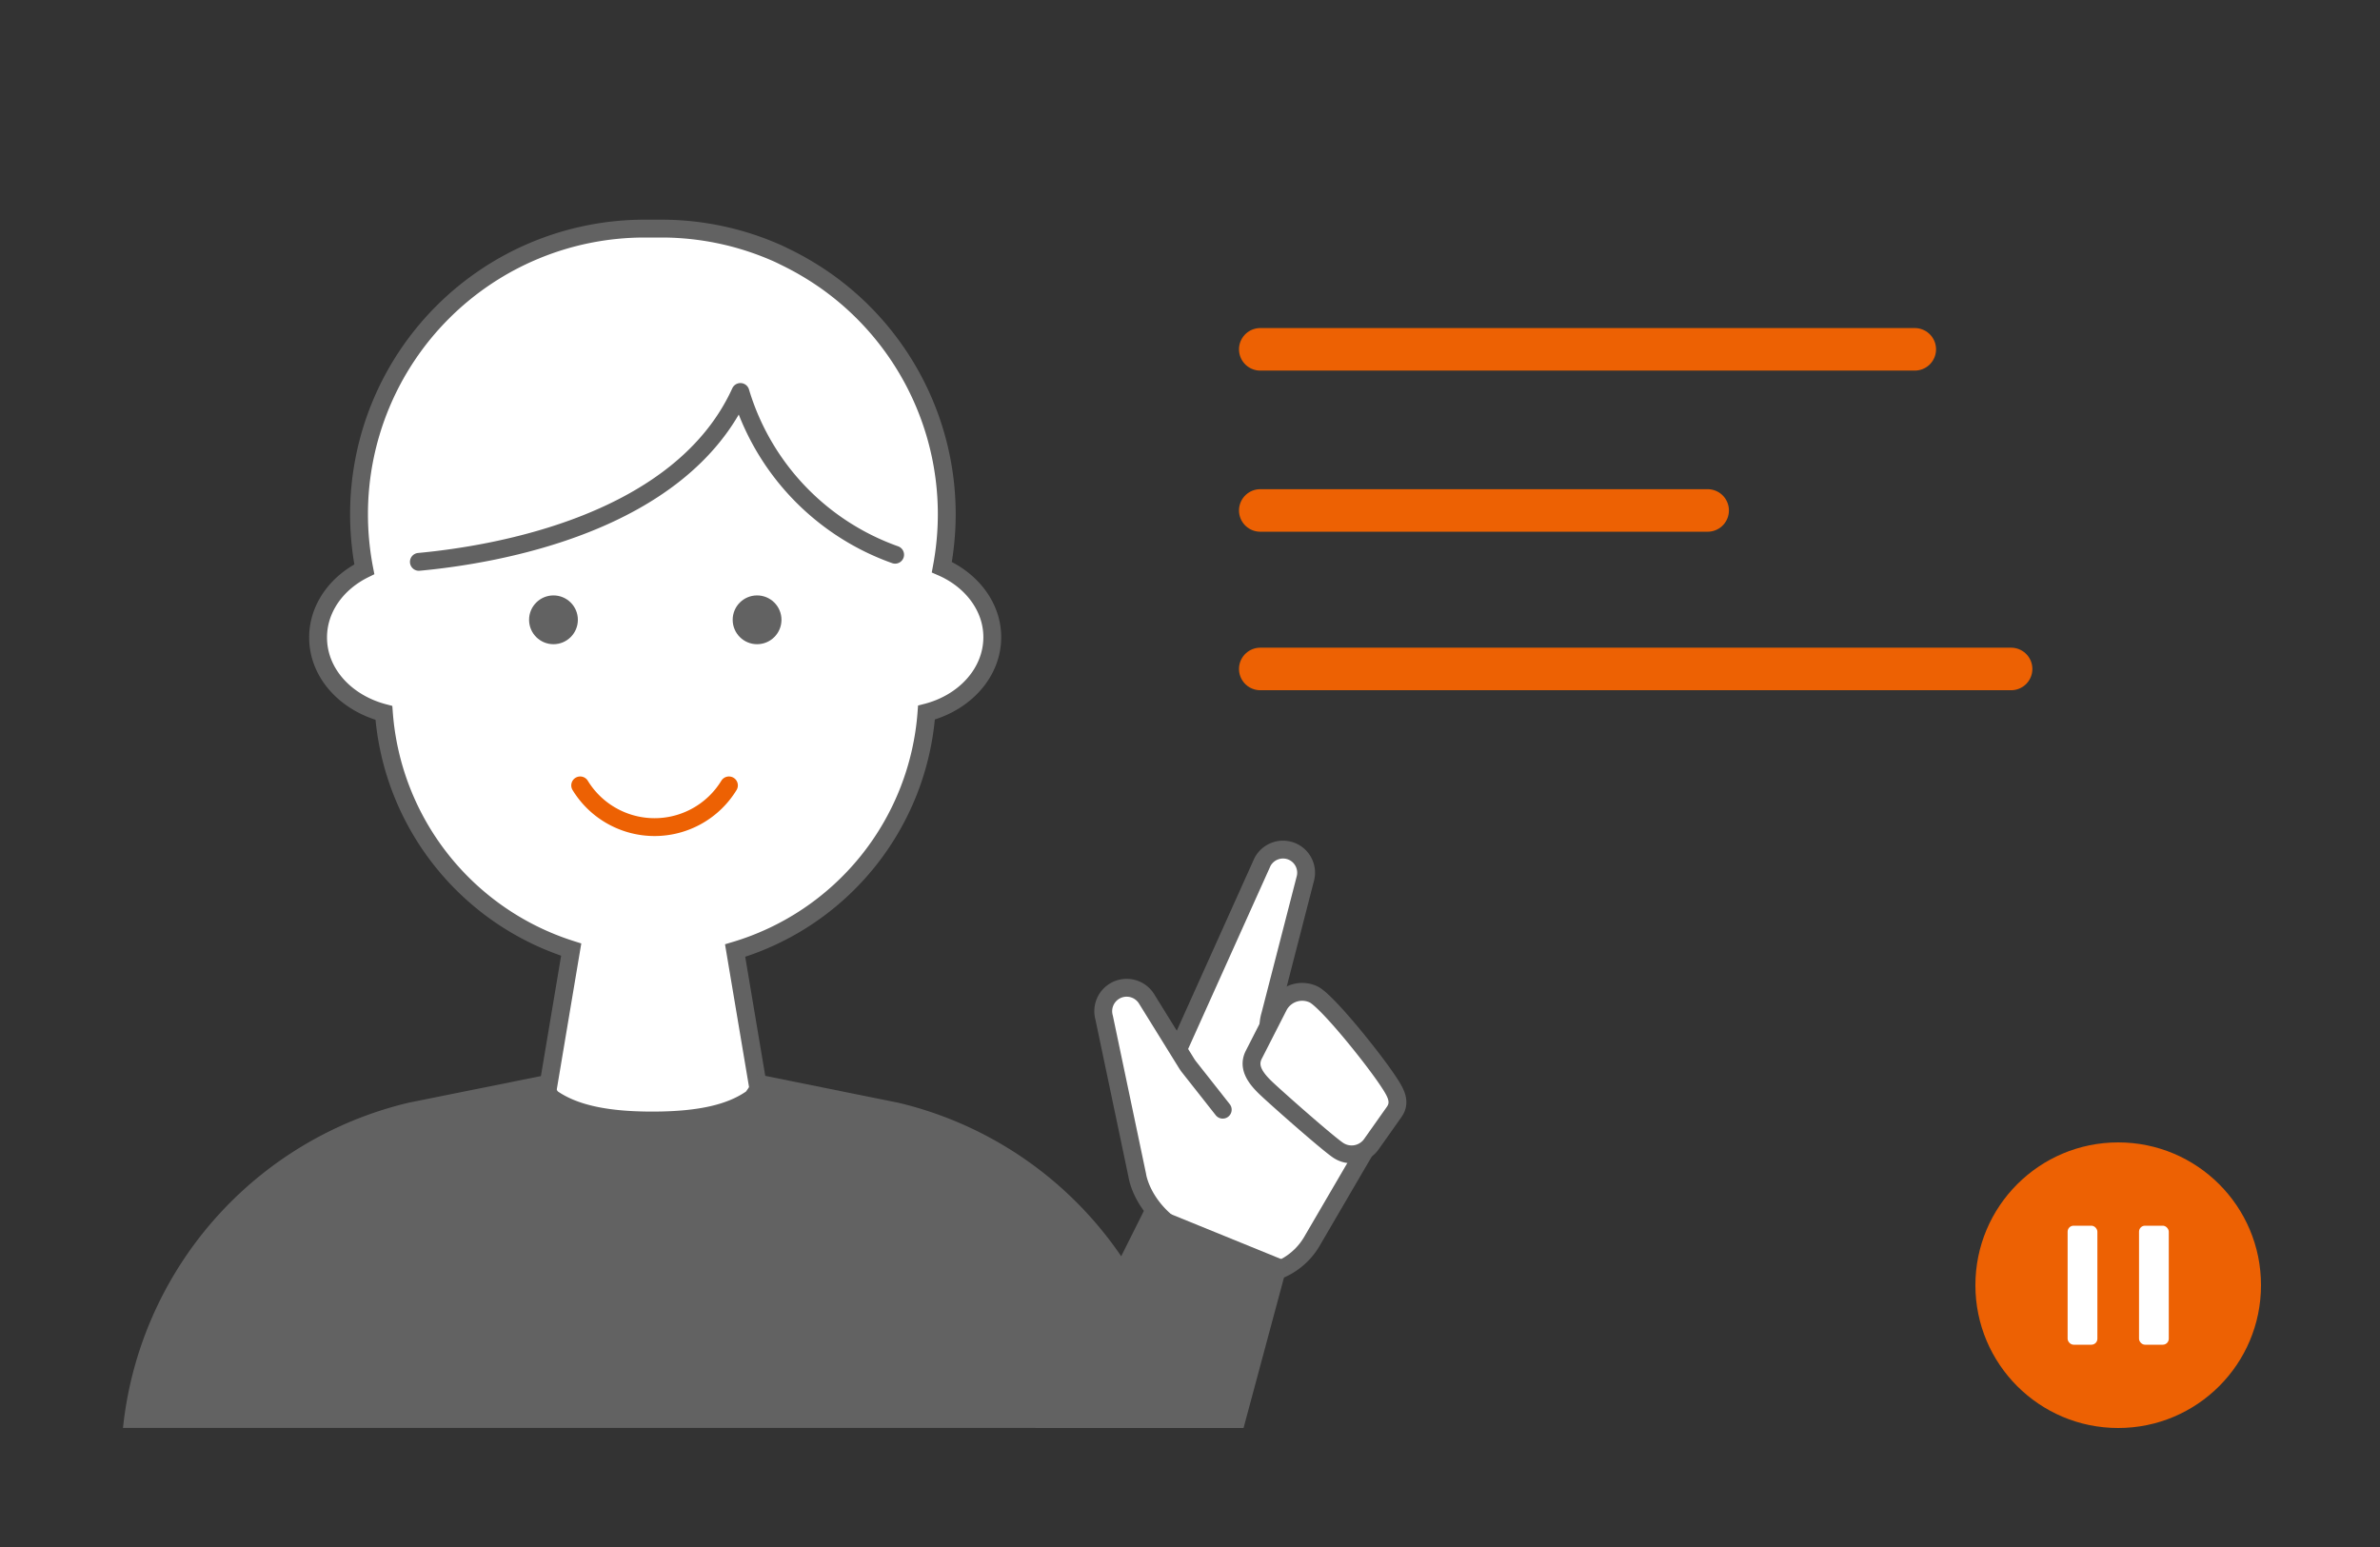 <svg xmlns="http://www.w3.org/2000/svg" viewBox="0 0 400 260"><rect x="0" y="0" width="400" height="260" fill="#333333" stroke="none"/><defs><style>.cls-1,.cls-4,.cls-6,.cls-7{fill:#fff;}.cls-1,.cls-4,.cls-7{stroke:#626262;}.cls-1,.cls-3,.cls-7,.cls-8{stroke-miterlimit:10;}.cls-1,.cls-3,.cls-4,.cls-7{stroke-width:3px;}.cls-2{fill:#626262;}.cls-3,.cls-8{fill:none;stroke:#ed6103;}.cls-3,.cls-4,.cls-7,.cls-8{stroke-linecap:round;}.cls-4{stroke-linejoin:round;}.cls-5{fill:#ed6103;}.cls-8{stroke-width:7.15px;}</style></defs><path class="cls-1" d="M213.5,170.5l5.86-22.74a3.89,3.89,0,0,0-2.43-4.75h0a3.9,3.9,0,0,0-4.76,1.89L197.5,177.5c-.26.5-.95-.21-1,.35l-3.12,22.4a3.89,3.89,0,0,0,2.58,3.81l5.51,8.44a27.84,27.84,0,0,0,9.47,1.79,11.44,11.44,0,0,0,9.62-5.78l11.21-19.2a3.83,3.83,0,0,0-1.52-4.93l-15.77-9.72C213,173.74,213,172.18,213.5,170.5Z"/><path class="cls-1" d="M158.29,95.32a48.52,48.52,0,0,0,.83-8.92h0a48,48,0,0,0-20.05-39,49.25,49.25,0,0,0-7.08-4.2c-.37-.18-.74-.37-1.11-.54a48,48,0,0,0-19.36-4.24h-3.18a48,48,0,0,0-48,48h0a48.52,48.52,0,0,0,.89,9.25c-4.64,2.29-7.77,6.56-7.77,11.47,0,6,4.66,11,11.06,12.68A45.26,45.26,0,0,0,96,159.6l-4.62,27.51a1.13,1.13,0,0,0-.1.44h0l-.42,1.93h2.47c3.07,1.37,9.27,2.3,16.42,2.3s13.35-.93,16.42-2.3h2.48l-.42-2a1,1,0,0,0-.08-.38l-4.6-27.34a45.22,45.22,0,0,0,32.16-40c6.4-1.64,11.06-6.69,11.06-12.68C166.77,102,163.32,97.51,158.29,95.32Z"/><circle class="cls-2" cx="93.02" cy="104.17" r="4.1"/><circle class="cls-2" cx="127.24" cy="104.17" r="4.1"/><path class="cls-3" d="M97.51,132a14.65,14.65,0,0,0,25,0"/><path class="cls-2" d="M151,185.34l-23.62-4.77-2,2.88c-2.92,2-7.42,3.35-15.55,3.37h-.26c-8.24,0-12.85-1.38-15.81-3.38l-2-2.76-23.09,4.65a62.89,62.89,0,0,0-48,54.66H199A62.89,62.89,0,0,0,151,185.34Z"/><path class="cls-4" d="M150.44,93.23a41.71,41.71,0,0,1-26-27.35C114.35,88,83.5,93.21,70.4,94.43"/><circle class="cls-5" cx="356" cy="216" r="24"/><rect class="cls-6" x="347.5" y="206" width="5" height="20" rx="1"/><rect class="cls-6" x="359.5" y="206" width="5" height="20" rx="1"/><path class="cls-7" d="M205.5,186.5l-5.62-7.13a7.71,7.71,0,0,1-.52-.75l-6.66-10.75a3.94,3.94,0,0,0-5.35-1.31h0a3.94,3.94,0,0,0-1.78,4.47l5.57,26.52s1,7.83,11.77,11.67"/><path class="cls-1" d="M233.26,181.63c-2.76-4.13-10.34-13.5-12.51-14.51a4.47,4.47,0,0,0-5.83,1.92l-4.2,8.23c-1.05,2.06.25,3.88,2,5.56s10.52,9.42,12.24,10.53a4.07,4.07,0,0,0,5.48-1l3.88-5.49C235.54,185.13,234.5,183.5,233.26,181.63Z"/><polygon class="cls-2" points="209 240 174 240 192.79 202.43 216.5 212.09 209 240"/><line class="cls-8" x1="211.81" y1="58.71" x2="321.81" y2="58.71"/><line class="cls-8" x1="211.81" y1="85.79" x2="287" y2="85.79"/><line class="cls-8" x1="211.81" y1="112.43" x2="338" y2="112.43"/></svg>
